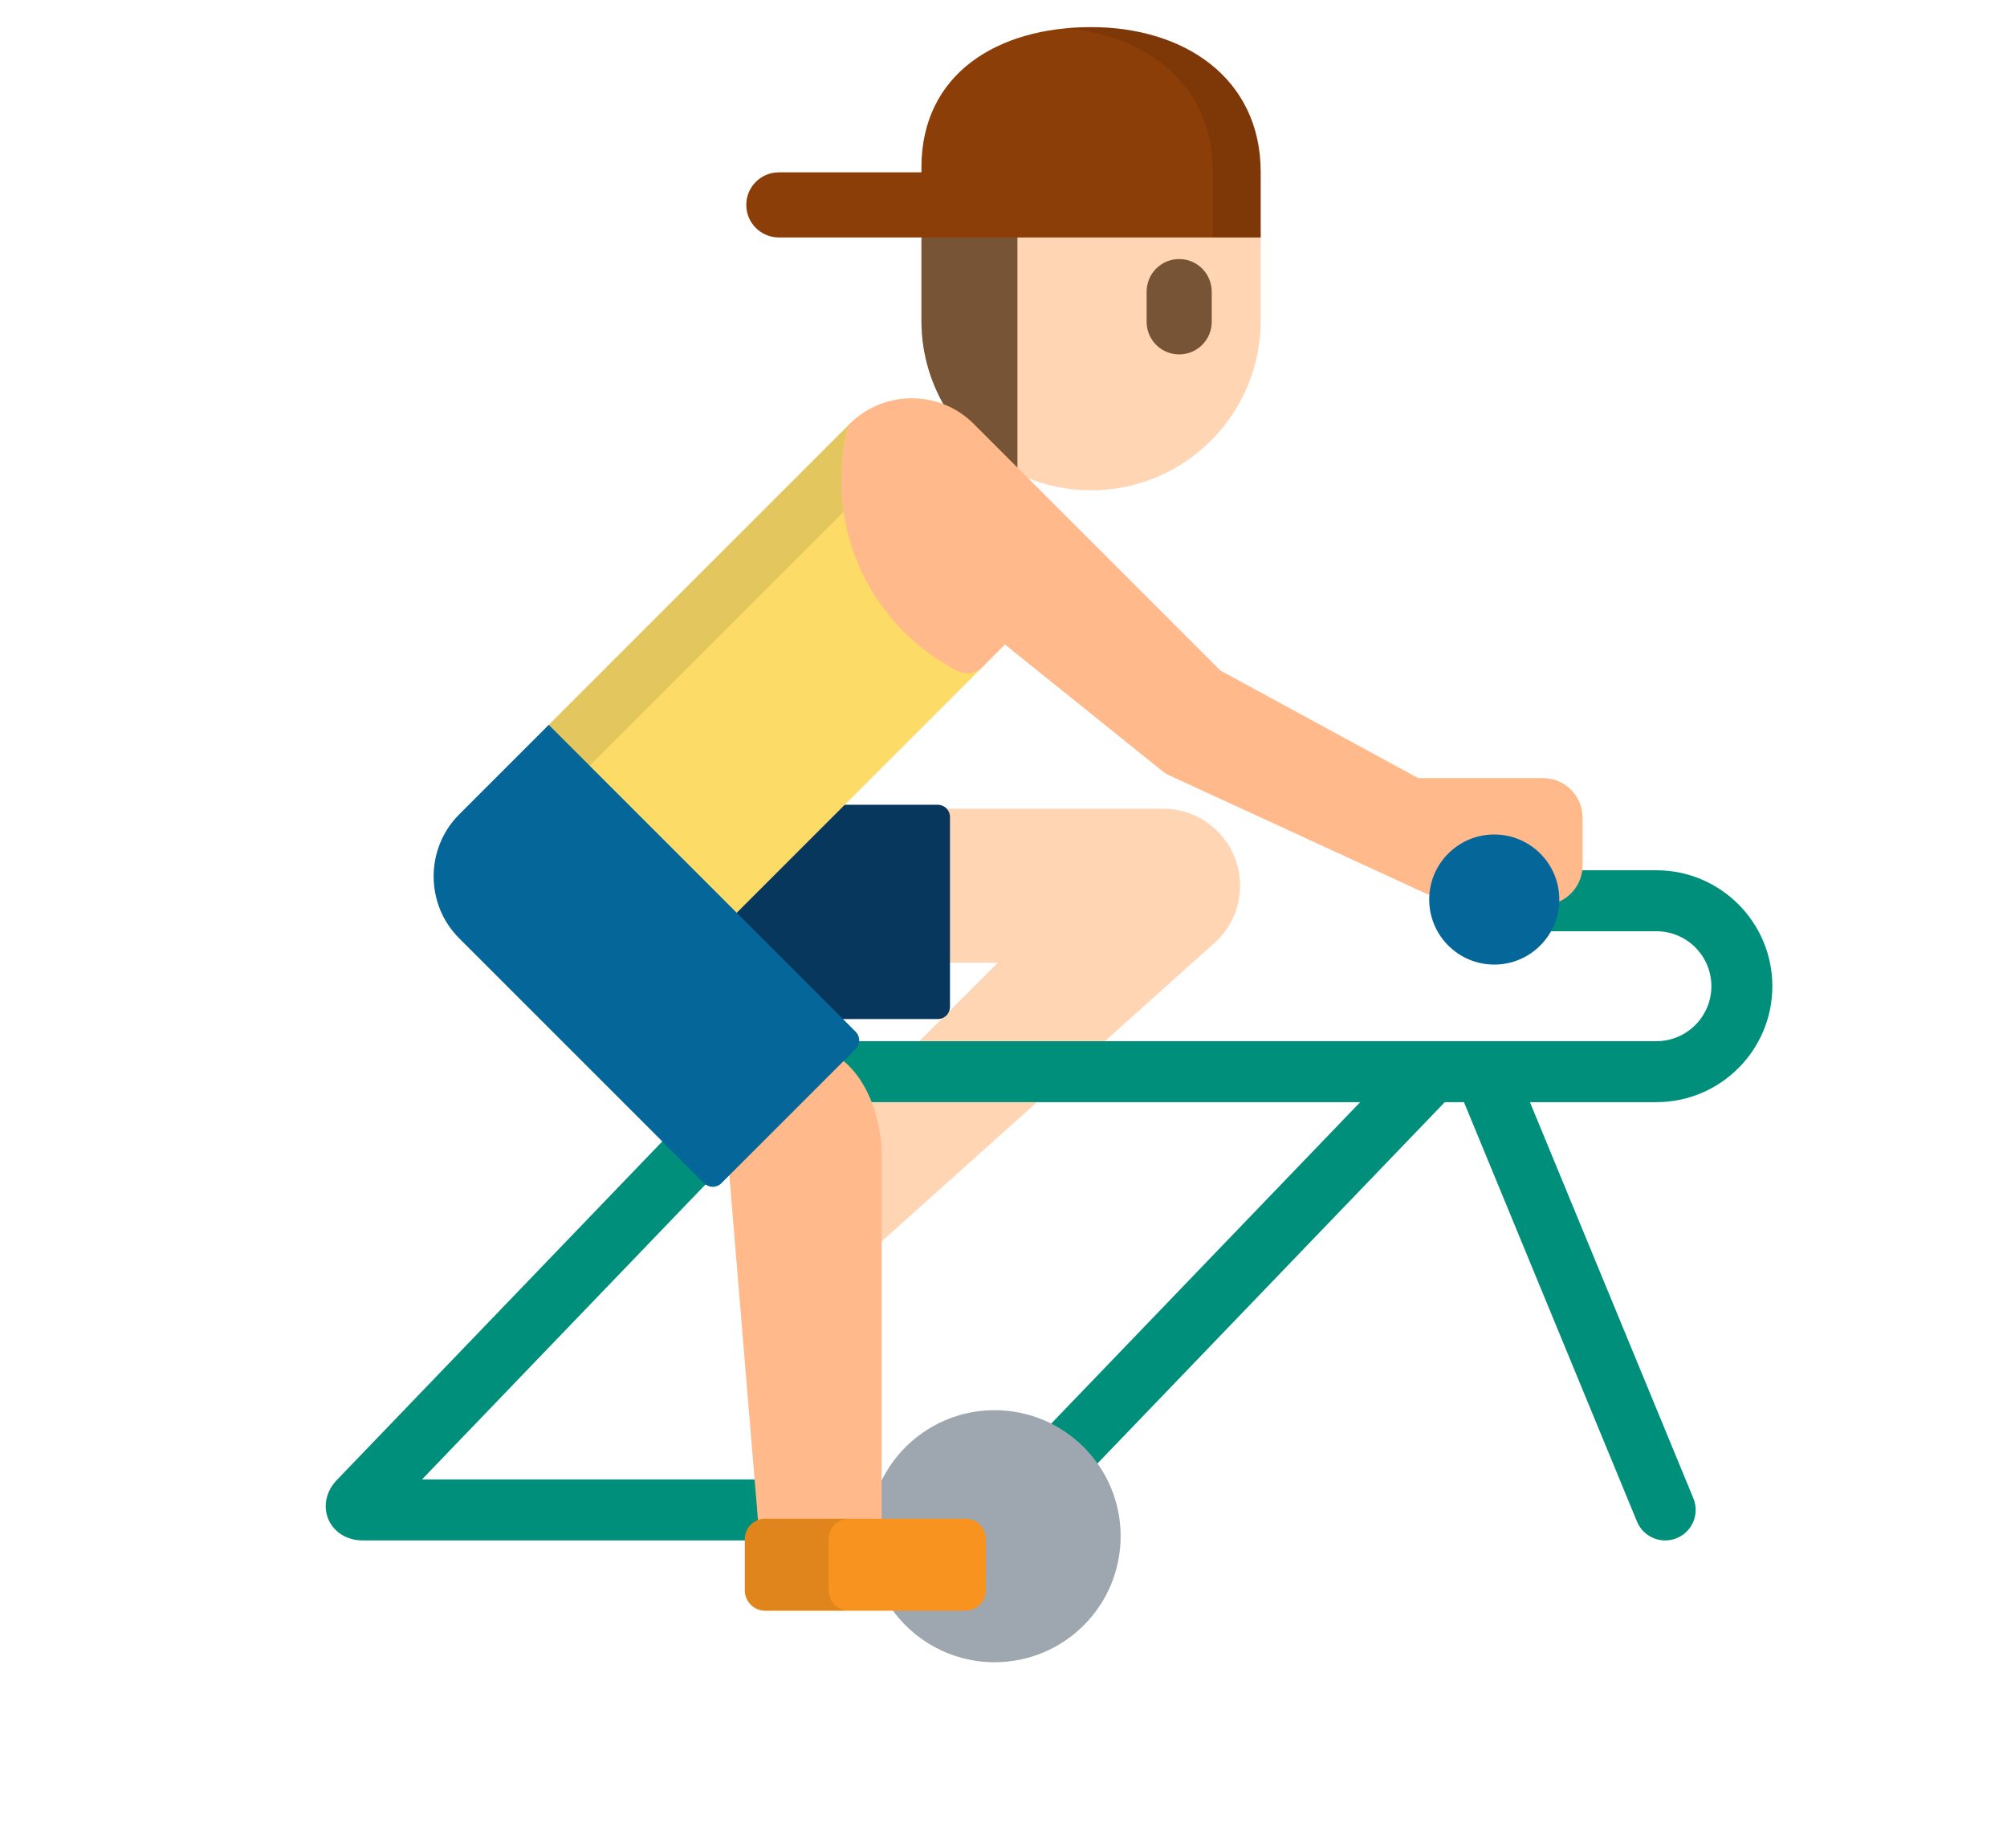 <?xml version="1.0" encoding="UTF-8" standalone="no"?>
<!-- Generator: Adobe Illustrator 19.0.0, SVG Export Plug-In . SVG Version: 6.00 Build 0)  -->

<svg
   xmlns:dc="http://purl.org/dc/elements/1.1/"
   xmlns:cc="http://creativecommons.org/ns#"
   xmlns:rdf="http://www.w3.org/1999/02/22-rdf-syntax-ns#"
   xmlns:svg="http://www.w3.org/2000/svg"
   xmlns="http://www.w3.org/2000/svg"
   xmlns:sodipodi="http://sodipodi.sourceforge.net/DTD/sodipodi-0.dtd"
   xmlns:inkscape="http://www.inkscape.org/namespaces/inkscape"
   version="1.1"
   id="Capa_1"
   x="0px"
   y="0px"
   viewBox="0 0 493.701 454.52"
   xml:space="preserve"
   sodipodi:docname="rider.svg"
   width="493.701"
   height="454.52"
   inkscape:version="0.92.5 (2060ec1f9f, 2020-04-08)"><defs
   id="defs1695" /><sodipodi:namedview
   pagecolor="#ffffff"
   bordercolor="#666666"
   borderopacity="1"
   objecttolerance="10"
   gridtolerance="10"
   guidetolerance="10"
   inkscape:pageopacity="0"
   inkscape:pageshadow="2"
   inkscape:window-width="1031"
   inkscape:window-height="1001"
   id="namedview1693"
   showgrid="false"
   inkscape:zoom="0.4609375"
   inkscape:cx="483.79661"
   inkscape:cy="256"
   inkscape:window-x="-9"
   inkscape:window-y="-9"
   inkscape:window-maximized="0"
   inkscape:current-layer="Capa_1" />
<path
   style="fill:#ffd5b3"
   d="m 286.104,198.94 h -54.62 c 0.495,0.535 0.805,1.245 0.805,2.032 v 35.841 h 13.19 l -32.746,32.745 c 3.03,6.737 3.097,13.474 3.097,13.474 v 23.285 l 82.362,-73.866 c 4.182,-3.474 6.848,-8.712 6.848,-14.574 0,-10.459 -8.477,-18.937 -18.936,-18.937 z"
   id="path1612"
   inkscape:connector-curvature="0" />
<path
   style="fill:#08375e"
   d="m 230.685,197.972 h -24.304 l -25.861,25.861 c -0.391,0.391 -0.391,1.023 0,1.414 l 25.44,25.44 h 24.725 c 1.657,0 3,-1.343 3,-3 v -46.715 c 0,-1.657 -1.343,-3 -3,-3 z"
   id="path1614"
   inkscape:connector-curvature="0" />

<path
   style="fill:#000000;fill-opacity:0"
   d="m 86.187,438.23 c -36.831,0 -66.795,-29.964 -66.795,-66.795 0,-36.831 29.964,-66.795 66.795,-66.795 36.831,0 66.796,29.964 66.796,66.795 0,36.831 -29.964,66.795 -66.796,66.795 z m 0,-118.59 c -28.559,0 -51.795,23.235 -51.795,51.795 0,28.56 23.235,51.795 51.795,51.795 28.561,0 51.796,-23.235 51.796,-51.795 0,-28.56 -23.235,-51.795 -51.796,-51.795 z"
   id="path1618"
   inkscape:connector-curvature="0" />


<g
   id="g1628"
   transform="translate(-2.169,-22.768)">
	<path
   style="fill:#008f7a;fill-opacity:1"
   d="m 186.385,401.359 c 0,-1.638 1.043,-3.136 2.595,-3.727 0.417,-0.159 0.678,-0.573 0.641,-1.018 l -0.823,-9.912 H 105.97 l 70.454,-73.299 c -0.121,-0.078 -0.235,-0.165 -0.34,-0.27 L 165.781,302.83 85.03,386.841 c -2.649,2.755 -3.446,6.458 -2.082,9.663 1.365,3.206 4.588,5.197 8.409,5.197 h 95.028 z"
   id="path1624"
   inkscape:connector-curvature="0" />
	<path
   style="fill:#008f7a;fill-opacity:1"
   d="m 438.15,265.371 c 0,-15.728 -12.795,-28.522 -28.522,-28.522 H 382.89 c 1.177,2.139 1.849,4.593 1.849,7.202 0,2.858 -0.817,5.522 -2.211,7.798 h 27.101 c 7.456,0 13.522,6.066 13.522,13.522 0,7.457 -6.066,13.523 -13.522,13.523 H 212.511 c -0.047,0.455 -0.237,0.879 -0.565,1.208 l -2.962,2.962 c -0.198,0.198 -0.304,0.47 -0.292,0.749 0.012,0.28 0.141,0.542 0.354,0.722 3.102,2.618 5.131,6.033 6.464,9.359 h 121.25 l -76.739,79.838 c 4.578,2.25 8.499,5.634 11.403,9.782 l 86.141,-89.62 h 4.725 l 42.561,103.169 c 1.194,2.894 3.989,4.642 6.937,4.642 0.953,0 1.922,-0.183 2.857,-0.569 2.895,-1.194 4.643,-3.991 4.642,-6.939 0,-0.952 -0.183,-1.92 -0.568,-2.855 l -40.202,-97.449 h 31.112 c 15.726,0.001 28.521,-12.795 28.521,-28.522 z"
   id="path1626"
   inkscape:connector-curvature="0" />
</g>
<path
   style="fill:#9ea7af"
   d="m 244.667,346.903 c -13.06,0 -24.225,8.08 -28.791,19.51 v 7.178 c 0,0.552 0.447,1 1,1 h 20.635 c 2.206,0 4,1.794 4,4 v 12.64 c 0,2.206 -1.794,4 -4,4 h -18.553 c 5.571,8.248 15.007,13.672 25.709,13.672 17.121,0 31,-13.879 31,-31 0,-17.12 -13.879,-31 -31,-31 z"
   id="path1630"
   inkscape:connector-curvature="0" />
<path
   style="fill:#ffb98a"
   d="m 216.875,283.031 c 0,0 -0.152,-15.057 -10.138,-22.659 l -27.438,27.437 7.24,87.145 c 0.527,-0.19 1.086,-0.311 1.676,-0.311 h 28.66 z"
   id="path1632"
   inkscape:connector-curvature="0" />
<path
   style="fill:#ffd5b3"
   d="m 226.66,78.878 c 0,23.045 18.684,41.729 41.73,41.729 23.046,0 41.728,-18.684 41.728,-41.729 V 56.854 h -83.458 z"
   id="path1634"
   inkscape:connector-curvature="0" />
<path
   style="fill:#775436"
   d="m 226.77,56.854 c -0.072,1.009 -0.11,2.028 -0.11,3.056 v 18.968 c 0,16.554 9.641,30.857 23.614,37.601 V 56.854 Z"
   id="path1636"
   inkscape:connector-curvature="0" />
<path
   style="fill:#8c3e09;fill-opacity:1"
   d="m 268.391,6.672 c -23.047,0 -41.73,11.479 -41.73,34.525 v 1.201 h -35.08 c -4.422,0 -8.006,3.585 -8.006,8.006 0,4.422 3.584,8.006 8.006,8.006 h 118.537 v -16.011 -0.05 c 0,-23.046 -18.682,-35.677 -41.727,-35.677 z"
   id="path1638"
   inkscape:connector-curvature="0" />
<path
   style="opacity:0.1;enable-background:new"
   d="m 268.391,6.672 c -2.045,0 -4.054,0.095 -6.021,0.276 20.336,1.936 36.004,14.298 36.004,35.401 v 0.05 16.012 h 11.744 v -16.012 -0.05 c 0,-23.046 -18.682,-35.677 -41.727,-35.677 z"
   id="path1640"
   inkscape:connector-curvature="0" />
<path
   style="fill:#f7931e"
   d="m 242.511,391.231 c 0,2.75 -2.25,5 -5,5 h -49.295 c -2.75,0 -5,-2.25 -5,-5 v -12.64 c 0,-2.75 2.25,-5 5,-5 h 49.295 c 2.75,0 5,2.25 5,5 z"
   id="path1642"
   inkscape:connector-curvature="0" />
<g
   style="opacity:0.1"
   id="g1646"
   transform="translate(-2.169,-22.768)">
	<path
   d="m 206,413.999 v -12.64 c 0,-2.75 2.25,-5 5,-5 h -20.615 c -2.75,0 -5,2.25 -5,5 v 12.64 c 0,2.75 2.25,5 5,5 H 211 c -2.75,0 -5,-2.25 -5,-5 z"
   id="path1644"
   inkscape:connector-curvature="0" />
</g>
<path
   style="fill:#fcdb67"
   d="m 180.461,225.306 61.97,-61.97 c -0.889,0.585 -1.924,0.89 -2.969,0.89 -0.842,0 -1.691,-0.198 -2.476,-0.604 -17.593,-9.11 -28.521,-27.086 -28.521,-46.914 0,-3.99 0.451,-7.98 1.342,-11.861 0.19,-0.832 0.577,-1.601 1.12,-2.249 -0.655,0.517 -1.294,1.065 -1.898,1.669 l -74.805,74.805 z"
   id="path1648"
   inkscape:connector-curvature="0" />
<path
   style="opacity:0.1;enable-background:new"
   d="m 144.291,189.137 63.225,-63.225 c -0.38,-2.566 -0.581,-5.181 -0.581,-7.83 0,-3.99 0.451,-7.98 1.342,-11.861 0.22,-0.961 0.711,-1.83 1.394,-2.534 -0.212,0.196 -0.435,0.373 -0.641,0.579 l -74.805,74.805 z"
   id="path1650"
   inkscape:connector-curvature="0" />
<path
   style="fill:#ffb98a"
   d="m 379.53,191.394 h -30.706 l -48.611,-26.438 -60.689,-60.69 c -4.057,-4.056 -9.472,-6.29 -15.247,-6.29 -5.309,0 -10.396,1.926 -14.329,5.423 -0.837,0.745 -1.421,1.731 -1.671,2.822 -0.891,3.881 -1.342,7.871 -1.342,11.861 0,19.828 10.928,37.804 28.52,46.914 0.784,0.406 1.634,0.604 2.476,0.604 1.398,0 2.779,-0.544 3.814,-1.579 l 5.473,-5.474 38.977,31.349 c 0.345,0.277 0.722,0.511 1.124,0.696 l 63.286,29.132 c 0.629,0.289 1.289,0.44 1.947,0.477 0.022,0.02 0.047,0.037 0.069,0.056 0.529,-7.794 7.022,-13.977 14.948,-13.977 8.271,0 15,6.729 15,14.999 0,0.305 -0.027,0.604 -0.046,0.904 3.931,-1.264 6.776,-4.947 6.776,-9.299 v -11.724 c 10e-4,-5.393 -4.372,-9.766 -9.769,-9.766 z"
   id="path1652"
   inkscape:connector-curvature="0" />
<circle
   style="fill:#046699"
   cx="367.57"
   cy="221.282"
   r="16"
   id="circle1654" />
<path
   style="fill:#775436"
   d="m 290.063,87.182 c -4.422,0 -8.006,-3.585 -8.006,-8.006 v -7.444 c 0,-4.422 3.584,-8.006 8.006,-8.006 4.422,0 8.006,3.584 8.006,8.006 v 7.444 c 0,4.422 -3.584,8.006 -8.006,8.006 z"
   id="path1656"
   inkscape:connector-curvature="0" />

<path
   style="fill:#046699"
   d="m 210.483,253.798 -75.395,-75.394 c -0.033,-0.033 -0.063,-0.068 -0.097,-0.101 l -22.031,22.032 c -8.386,8.386 -8.386,22.107 0,30.493 l 60.246,60.246 c 0.586,0.586 1.354,0.879 2.121,0.879 0.768,0 1.535,-0.293 2.121,-0.878 l 33.034,-33.033 c 0.563,-0.563 0.879,-1.326 0.879,-2.122 0.001,-0.796 -0.315,-1.56 -0.878,-2.122 z"
   id="path1660"
   inkscape:connector-curvature="0" />
<g
   id="g1662"
   transform="translate(-2.169,-22.768)">
</g>
<g
   id="g1664"
   transform="translate(-2.169,-22.768)">
</g>
<g
   id="g1666"
   transform="translate(-2.169,-22.768)">
</g>
<g
   id="g1668"
   transform="translate(-2.169,-22.768)">
</g>
<g
   id="g1670"
   transform="translate(-2.169,-22.768)">
</g>
<g
   id="g1672"
   transform="translate(-2.169,-22.768)">
</g>
<g
   id="g1674"
   transform="translate(-2.169,-22.768)">
</g>
<g
   id="g1676"
   transform="translate(-2.169,-22.768)">
</g>
<g
   id="g1678"
   transform="translate(-2.169,-22.768)">
</g>
<g
   id="g1680"
   transform="translate(-2.169,-22.768)">
</g>
<g
   id="g1682"
   transform="translate(-2.169,-22.768)">
</g>
<g
   id="g1684"
   transform="translate(-2.169,-22.768)">
</g>
<g
   id="g1686"
   transform="translate(-2.169,-22.768)">
</g>
<g
   id="g1688"
   transform="translate(-2.169,-22.768)">
</g>
<g
   id="g1690"
   transform="translate(-2.169,-22.768)">
</g>
</svg>